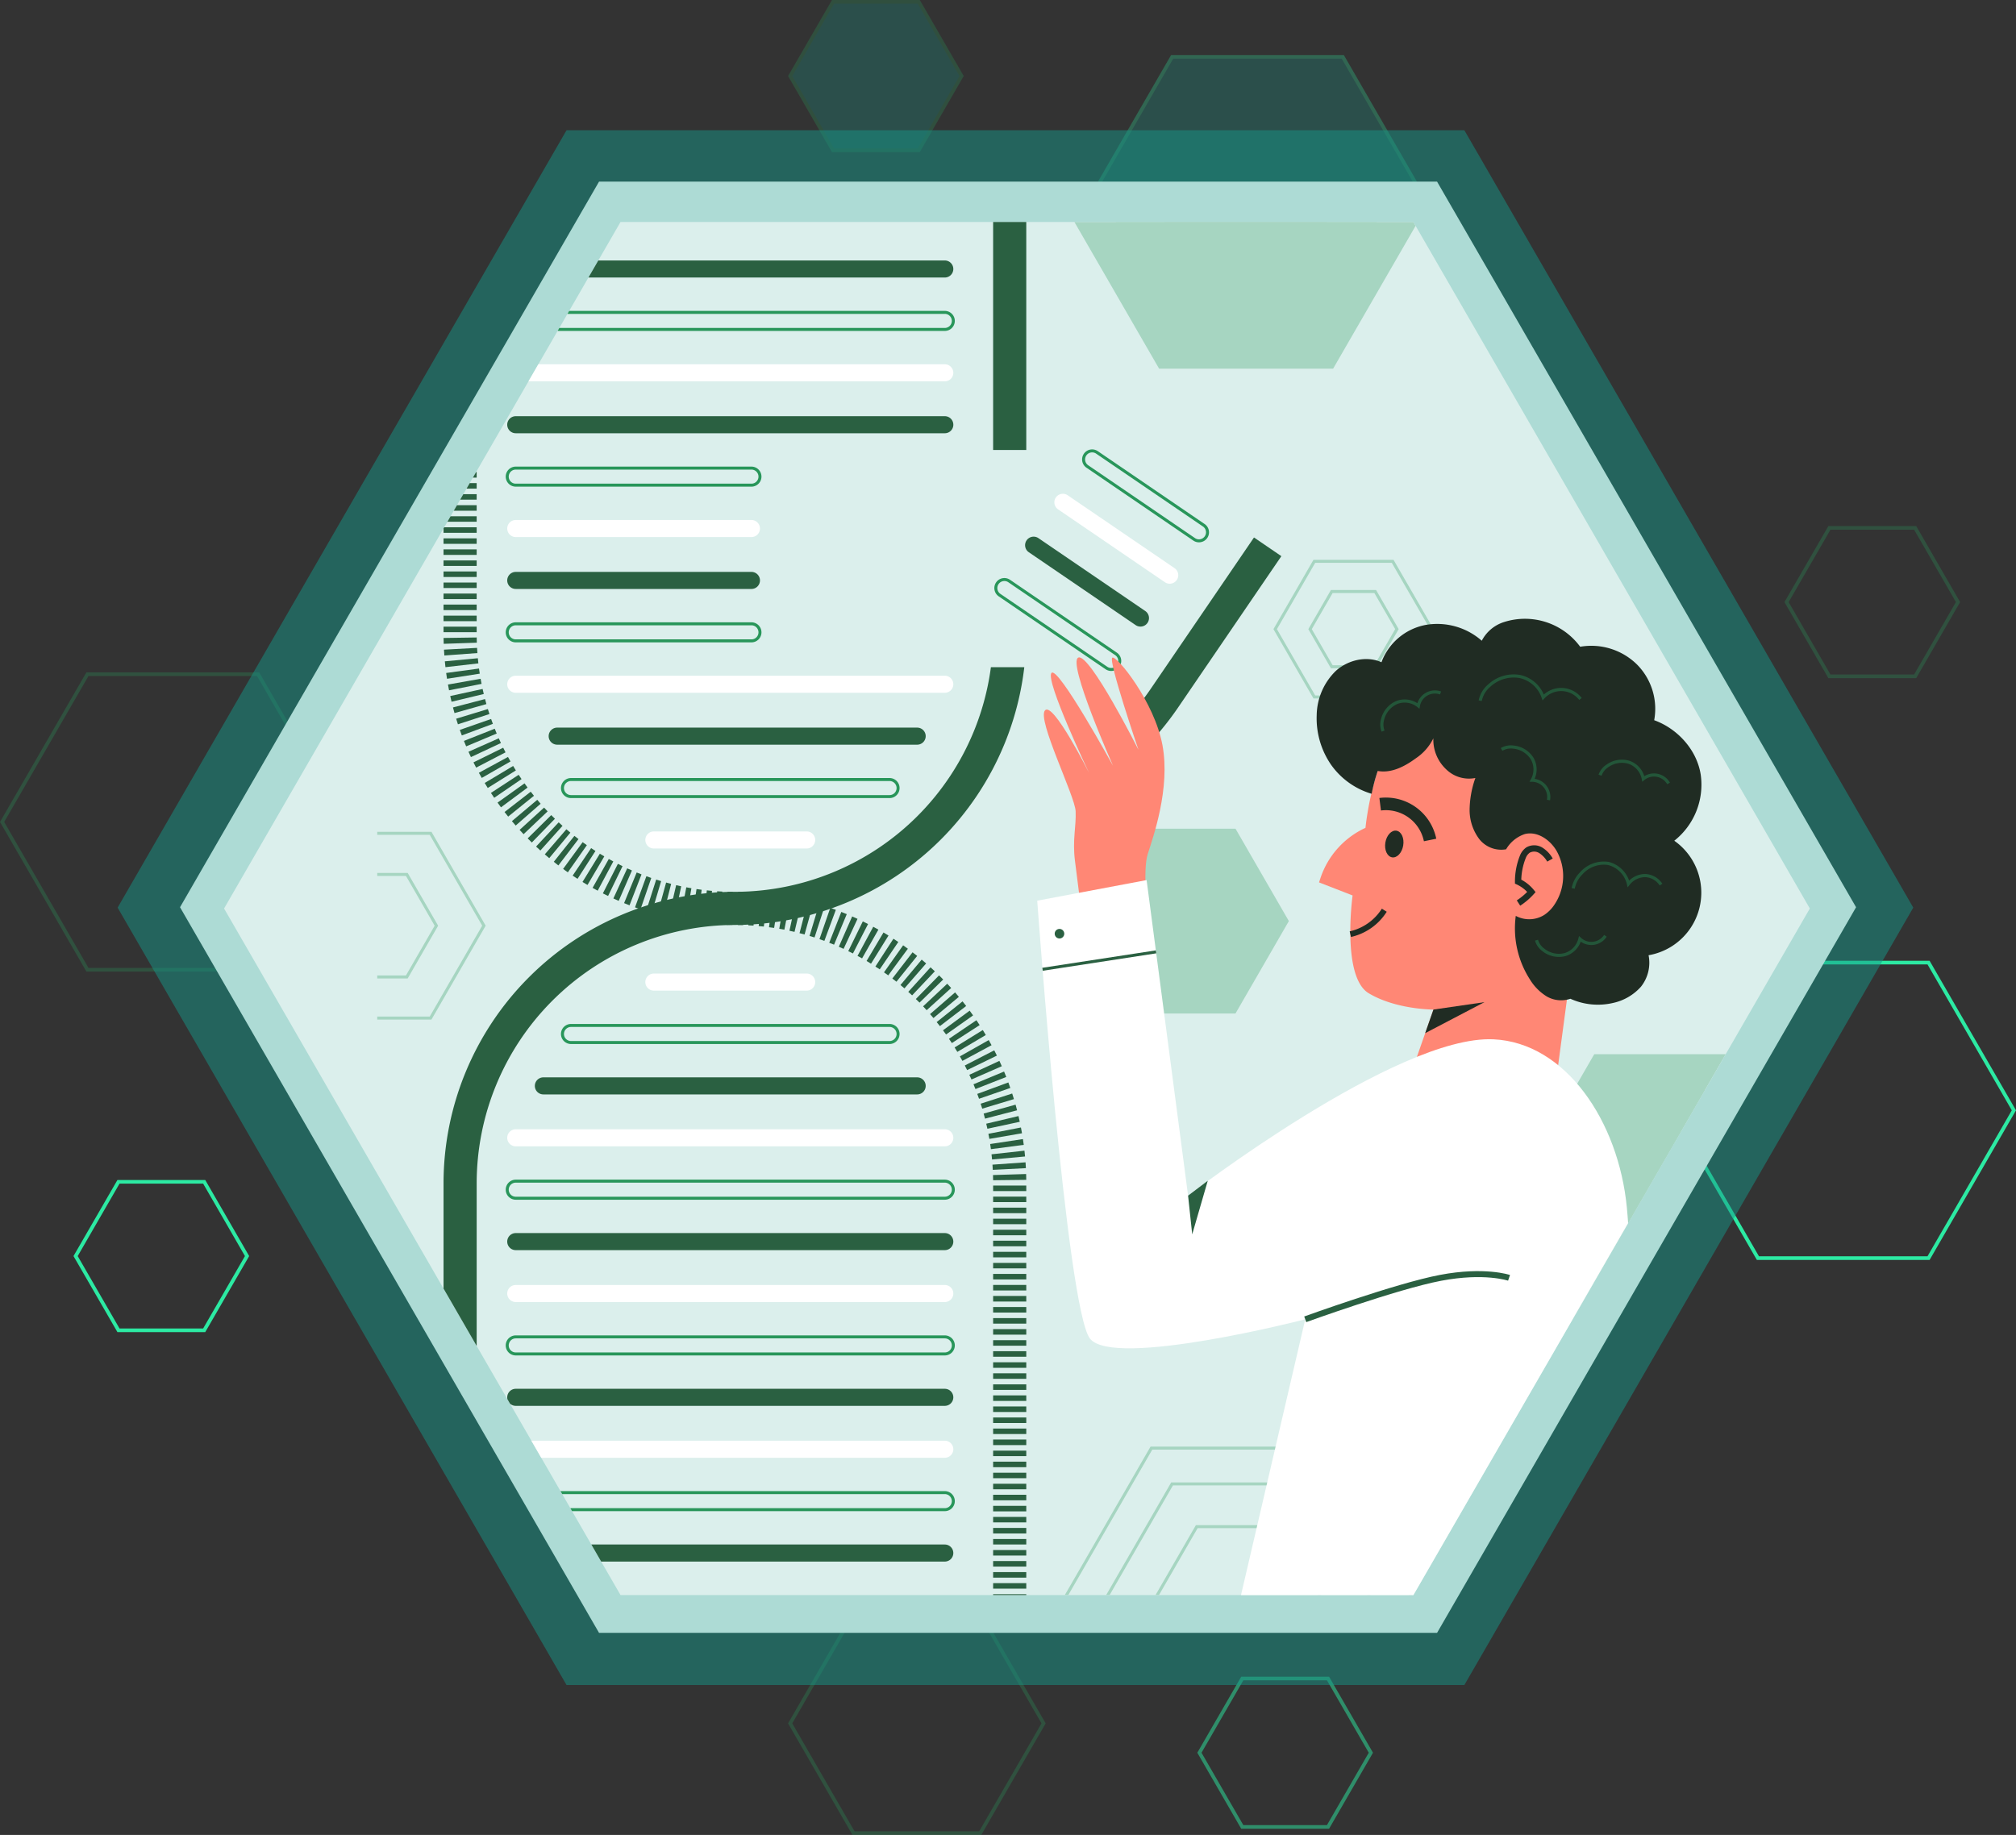 <svg xmlns="http://www.w3.org/2000/svg" xmlns:xlink="http://www.w3.org/1999/xlink" width="536.282" height="488.216" viewBox="0 0 536.282 488.216">
  <rect x="0" y="0" width="536.282" height="488.216" fill="#333333" stroke="none"/>
  <defs>
    <clipPath id="clip-path">
      <path id="Trazado_624798" data-name="Trazado 624798" d="M376.626,80.75H165.709L60.25,263.407,165.709,446.074H376.626L482.085,263.407Z" transform="translate(916.961 53.314)" fill="#dbefec"/>
    </clipPath>
    <clipPath id="clip-path-2">
      <path id="Trazado_624722" data-name="Trazado 624722" d="M52.68,61.288v367.38h367.38V61.288" transform="translate(-52.68 -61.288)" fill="none"/>
    </clipPath>
    <clipPath id="clip-path-3">
      <rect id="Rectángulo_296677" data-name="Rectángulo 296677" width="68.151" height="57.796" transform="matrix(-0.826, -0.564, 0.564, -0.826, 56.298, 86.151)" fill="none"/>
    </clipPath>
    <clipPath id="clip-path-4">
      <path id="Trazado_624761" data-name="Trazado 624761" d="M425.491,61.288v61.72H357.34v57.8h68.151V428.667H255.136V61.288Z" transform="translate(-255.136 -61.288)" fill="none"/>
    </clipPath>
  </defs>
  <g id="Grupo_894783" data-name="Grupo 894783" transform="translate(13455.727 12415)">
    <g id="BACKGROUND" transform="translate(-13455.167 -12414.515)">
      <path id="Trazado_251609" data-name="Trazado 251609" d="M45.971,197.145H91.934l22.97,39.806-22.97,39.806H45.971L22.99,236.951Zm45.4.97H46.531L24.11,236.951l22.421,38.836H91.374l22.41-38.836Z" transform="translate(-23.55 -18.741)" fill="#28965a" opacity="0.3"/>
      <g id="Grupo_251610" data-name="Grupo 251610" opacity="0.28">
        <path id="Trazado_251610" data-name="Trazado 251610" d="M332.353,28.78H286.961L264.26,68.1l22.7,39.321h45.391l22.7-39.321Z" transform="translate(24.286 -14.136)" fill="#169788"/>
        <path id="Trazado_251610_-_Contorno" data-name="Trazado 251610 - Contorno" d="M286.681,28.295h45.951L355.614,68.1l-22.981,39.806H286.681l-.14-.243L263.7,68.1l.14-.243Zm45.391.97H287.241L264.82,68.1l22.421,38.836h44.831L354.494,68.1Z" transform="translate(24.286 -14.136)" fill="#2ceaa3"/>
      </g>
      <path id="Trazado_251611" data-name="Trazado 251611" d="M431,263.635h45.951l22.982,39.794-22.981,39.806H431L408.02,303.429Zm45.391.97H431.561L409.14,303.429l22.421,38.836h44.831l22.421-38.836Z" transform="translate(35.788 -8.494)" fill="#2ceaa3"/>
      <path id="Trazado_251612" data-name="Trazado 251612" d="M445.973,163.415h23.365l11.683,20.232L469.338,203.89H445.973L434.29,183.647Zm22.805.97H446.533L435.41,183.647l11.123,19.273h22.245L479.9,183.647Z" transform="translate(39.837 -23.939)" fill="#28965a" opacity="0.3"/>
      <path id="Trazado_251613" data-name="Trazado 251613" d="M51.613,314.175H74.978l11.683,20.243L74.978,354.65H51.613L39.93,334.418Zm22.805.97H52.173L41.05,334.418,52.173,353.68H74.418l11.123-19.262Z" transform="translate(-20.939 -0.705)" fill="#2ceaa3"/>
      <g id="Grupo_251614" data-name="Grupo 251614" opacity="0.28">
        <path id="Trazado_251614" data-name="Trazado 251614" d="M196.758,25.29H173.953l-11.4,19.747,11.4,19.758h22.805l11.4-19.758Z" transform="translate(47.083 -25.29)" fill="#169788"/>
        <path id="Trazado_251614_-_Contorno" data-name="Trazado 251614 - Contorno" d="M173.673,24.8h23.365l11.683,20.232L197.038,65.28H173.673L161.99,45.037Zm22.805.97H174.233L163.11,45.037,174.233,64.31h22.245L207.6,45.037Z" transform="translate(47.083 -25.29)" fill="#28965a"/>
      </g>
      <path id="Trazado_251615" data-name="Trazado 251615" d="M310.643,440.525h23.365l11.683,20.232-11.683,20.232H310.643L298.96,460.757Zm22.805.97H311.2L300.08,460.757,311.2,480.019h22.245l11.123-19.262Z" transform="translate(18.981 5.099)" fill="#2ceaa3" opacity="0.5"/>
      <path id="Trazado_251616" data-name="Trazado 251616" d="M221.76,413.725h34.272l17.13,29.684-17.13,29.684H221.76l-17.13-29.684Zm33.712.97H222.32l-16.57,28.714,16.57,28.714h33.152l16.57-28.714Z" transform="translate(4.443 14.637)" fill="#28965a" opacity="0.3"/>
    </g>
    <path id="Trazado_251668" data-name="Trazado 251668" d="M408.738,72.3H169.906L50.49,279.129l119.416,206.84H408.738l119.416-206.84Z" transform="translate(-13474.926 -12452.643)" fill="#169788" opacity="0.5"/>
    <path id="Trazado_251669" data-name="Trazado 251669" d="M394.639,80.75H171.713L60.25,273.807,171.713,466.874H394.639L506.1,273.807Z" transform="translate(-13468.088 -12447.425)" fill="#addbd5"/>
    <path id="Trazado_251769" data-name="Trazado 251769" d="M376.626,80.75H165.709L60.25,263.407,165.709,446.074H376.626L482.085,263.407Z" transform="translate(-13456.372 -12436.686)" fill="#dbefec"/>
    <g id="Enmascarar_grupo_130578" data-name="Enmascarar grupo 130578" transform="translate(-14373.333 -12490)" clip-path="url(#clip-path)">
      <g id="Grupo_894579" data-name="Grupo 894579" transform="translate(13290.333 12571.053)">
        <g id="Grupo_894579-2" data-name="Grupo 894579" transform="translate(-12272.375 -12438.053)" opacity="0.3">
          <g id="Grupo_894585" data-name="Grupo 894585" transform="translate(0 0)" clip-path="url(#clip-path-2)">
            <g id="Grupo_894579-3" data-name="Grupo 894579" transform="translate(184.841 -40.088)">
              <path id="Trazado_624707" data-name="Trazado 624707" d="M219.567,17.861h-46.29L150.132,57.948l23.145,40.088h46.29l23.145-40.088Z" transform="translate(-150.132 -17.861)" fill="#28965a"/>
              <path id="Trazado_624708" data-name="Trazado 624708" d="M214.983,28.18h-35.29L162.048,58.742,179.693,89.3h35.29l17.645-30.562Z" transform="translate(-151.049 -18.654)" fill="#28965a" style="mix-blend-mode: multiply;isolation: isolate"/>
              <path id="Trazado_624709" data-name="Trazado 624709" d="M209.512,40.5h-22.16l-11.08,19.191,11.08,19.191h22.16l11.08-19.191Z" transform="translate(-152.142 -19.601)" fill="#28965a" style="mix-blend-mode: multiply;isolation: isolate"/>
            </g>
            <g id="Grupo_894580" data-name="Grupo 894580" transform="translate(182.791 327.292)">
              <path id="Trazado_624710" data-name="Trazado 624710" d="M221.787,415.842H175.5L152.353,455.93,175.5,496.018h46.29l23.145-40.088Z" transform="translate(-152.353 -415.842)" fill="none" stroke="#28965a" stroke-miterlimit="10" stroke-width="0.796"/>
              <path id="Trazado_624711" data-name="Trazado 624711" d="M217.2,426.161h-35.29l-17.645,30.562,17.645,30.562H217.2l17.645-30.562Z" transform="translate(-153.269 -416.635)" fill="none" stroke="#28965a" stroke-miterlimit="10" stroke-width="0.796" style="mix-blend-mode: multiply;isolation: isolate"/>
              <path id="Trazado_624712" data-name="Trazado 624712" d="M211.732,438.48h-22.16l-11.08,19.191,11.08,19.191h22.16l11.08-19.191Z" transform="translate(-154.363 -417.582)" fill="none" stroke="#28965a" stroke-miterlimit="10" stroke-width="0.796" style="mix-blend-mode: multiply;isolation: isolate"/>
            </g>
            <g id="Grupo_894581" data-name="Grupo 894581" transform="translate(300.6 222.477)">
              <path id="Trazado_624713" data-name="Trazado 624713" d="M94.165,302.3H47.876L24.731,342.385l23.145,40.088h46.29l23.145-40.088Z" transform="translate(-24.731 -302.297)" fill="#28965a"/>
              <path id="Trazado_624714" data-name="Trazado 624714" d="M89.582,312.616H54.292L36.647,343.178,54.292,373.74h35.29l17.645-30.562Z" transform="translate(-25.647 -303.09)" fill="#28965a" style="mix-blend-mode: multiply;isolation: isolate"/>
              <path id="Trazado_624715" data-name="Trazado 624715" d="M84.11,324.934H61.951l-11.08,19.191,11.08,19.191H84.11l11.08-19.191Z" transform="translate(-26.741 -304.037)" fill="#28965a" style="mix-blend-mode: multiply;isolation: isolate"/>
            </g>
            <g id="Grupo_894582" data-name="Grupo 894582" transform="translate(238.862 91.349)" style="mix-blend-mode: multiply;isolation: isolate">
              <path id="Trazado_624716" data-name="Trazado 624716" d="M178.014,160.246H157.179L146.762,178.29l10.417,18.044h20.835l10.417-18.044Z" transform="translate(-146.762 -160.246)" fill="none" stroke="#28965a" stroke-miterlimit="10" stroke-width="0.796"/>
              <path id="Trazado_624717" data-name="Trazado 624717" d="M174.148,168.95H162.591l-5.778,10.008,5.778,10.009h11.557l5.778-10.009Z" transform="translate(-147.535 -160.915)" fill="none" stroke="#28965a" stroke-miterlimit="10" stroke-width="0.796" style="mix-blend-mode: multiply;isolation: isolate"/>
            </g>
            <g id="Grupo_894583" data-name="Grupo 894583" transform="translate(-28.384 163.716)" style="mix-blend-mode: multiply;isolation: isolate">
              <path id="Trazado_624718" data-name="Trazado 624718" d="M462.489,238.64H434.1l-14.192,24.582L434.1,287.8h28.384l14.192-24.582Z" transform="translate(-419.912 -238.64)" fill="none" stroke="#28965a" stroke-miterlimit="10" stroke-width="0.796"/>
              <path id="Trazado_624719" data-name="Trazado 624719" d="M457.222,250.5H441.477L433.6,264.134l7.872,13.635h15.744l7.872-13.635Z" transform="translate(-420.965 -239.552)" fill="none" stroke="#28965a" stroke-miterlimit="10" stroke-width="0.796" style="mix-blend-mode: multiply;isolation: isolate"/>
            </g>
            <g id="Grupo_894584" data-name="Grupo 894584" transform="translate(185.73 162.489)" style="mix-blend-mode: multiply;isolation: isolate">
              <path id="Trazado_624720" data-name="Trazado 624720" d="M230.539,237.312H202.155l-14.192,24.581,14.192,24.581h28.384l14.192-24.581Z" transform="translate(-187.963 -237.312)" fill="#28965a"/>
              <path id="Trazado_624721" data-name="Trazado 624721" d="M225.272,249.17H209.528L201.656,262.8l7.872,13.635h15.745l7.872-13.635Z" transform="translate(-189.016 -238.223)" fill="#28965a" style="mix-blend-mode: multiply;isolation: isolate"/>
            </g>
          </g>
        </g>
        <g id="Grupo_894580-2" data-name="Grupo 894580" transform="translate(-12262.239 -12438.053)">
          <g id="Grupo_894591" data-name="Grupo 894591" transform="translate(148.499 56.359)">
            <g id="Grupo_894590" data-name="Grupo 894590" transform="translate(0 0)" clip-path="url(#clip-path-3)">
              <g id="Grupo_894587" data-name="Grupo 894587" transform="translate(-53.384 -22.327)">
                <path id="Trazado_624723" data-name="Trazado 624723" d="M152.45,214.829A77.6,77.6,0,0,0,260.158,194.48l62.323-91.356L315.2,98.155l-62.324,91.357a68.769,68.769,0,0,1-95.455,18.034Z" transform="translate(-152.45 -98.155)" fill="#2a6041"/>
              </g>
              <g id="Grupo_894589" data-name="Grupo 894589" transform="translate(-71.146 -84.949)">
                <g id="Grupo_894588" data-name="Grupo 894588" transform="translate(0 0)">
                  <path id="Trazado_624724" data-name="Trazado 624724" d="M178.666,34.461l94.278,64.317a2.27,2.27,0,0,0,3.154-.6h0a2.269,2.269,0,0,0-.6-3.153L181.224,30.711a2.27,2.27,0,0,0-3.154.6h0A2.269,2.269,0,0,0,178.666,34.461Z" transform="translate(-111.987 -30.316)" fill="#2a6041"/>
                  <path id="Trazado_624725" data-name="Trazado 624725" d="M187.1,46.82l94.278,64.317a2.269,2.269,0,0,0,3.153-.6h0a2.268,2.268,0,0,0-.6-3.153L189.656,43.07a2.27,2.27,0,0,0-3.154.6h0A2.269,2.269,0,0,0,187.1,46.82Z" transform="translate(-128.201 -31.267)" fill="#28965a"/>
                  <path id="Trazado_624726" data-name="Trazado 624726" d="M195.529,59.179l94.278,64.316a2.268,2.268,0,0,0,3.153-.6h0a2.269,2.269,0,0,0-.6-3.154L198.087,55.429a2.271,2.271,0,0,0-3.154.6h0A2.27,2.27,0,0,0,195.529,59.179Z" transform="translate(-144.415 -32.217)" fill="#2ceaa3"/>
                  <path id="Trazado_624727" data-name="Trazado 624727" d="M203.959,71.538l94.279,64.316a2.269,2.269,0,0,0,3.153-.6h0a2.27,2.27,0,0,0-.6-3.154L206.518,67.788a2.269,2.269,0,0,0-3.154.6h0A2.271,2.271,0,0,0,203.959,71.538Z" transform="translate(-160.629 -33.167)" fill="#2a6041"/>
                  <path id="Trazado_624728" data-name="Trazado 624728" d="M212.391,132.567l28.42,19.388a2.27,2.27,0,0,0,3.153-.6h0a2.271,2.271,0,0,0-.6-3.154l-28.42-19.388a2.27,2.27,0,0,0-3.154.6h0A2.269,2.269,0,0,0,212.391,132.567Z" transform="translate(-110.985 -37.86)" fill="none" stroke="#28965a" stroke-miterlimit="10" stroke-width="0.796"/>
                  <path id="Trazado_624729" data-name="Trazado 624729" d="M220.822,144.926l28.419,19.388a2.27,2.27,0,0,0,3.154-.6h0a2.27,2.27,0,0,0-.6-3.153l-28.42-19.388a2.27,2.27,0,0,0-3.154.6h0A2.269,2.269,0,0,0,220.822,144.926Z" transform="translate(-127.198 -38.81)" fill="#fff"/>
                  <path id="Trazado_624730" data-name="Trazado 624730" d="M229.253,157.285l28.419,19.388a2.27,2.27,0,0,0,3.154-.6h0a2.269,2.269,0,0,0-.6-3.153l-28.419-19.388a2.271,2.271,0,0,0-3.154.6h0A2.27,2.27,0,0,0,229.253,157.285Z" transform="translate(-143.412 -39.761)" fill="#2a6041"/>
                  <path id="Trazado_624731" data-name="Trazado 624731" d="M237.684,169.644l28.42,19.387a2.269,2.269,0,0,0,3.154-.6h0a2.27,2.27,0,0,0-.6-3.154l-28.419-19.387a2.269,2.269,0,0,0-3.154.6h0A2.271,2.271,0,0,0,237.684,169.644Z" transform="translate(-159.626 -40.711)" fill="none" stroke="#28965a" stroke-miterlimit="10" stroke-width="0.796"/>
                  <path id="Trazado_624732" data-name="Trazado 624732" d="M246.115,133.331l94.278,64.317a2.271,2.271,0,0,0,3.154-.6h0a2.27,2.27,0,0,0-.6-3.154l-94.278-64.317a2.27,2.27,0,0,0-3.154.6h0A2.269,2.269,0,0,0,246.115,133.331Z" transform="translate(-241.699 -37.919)" fill="#2ceaa3"/>
                  <path id="Trazado_624733" data-name="Trazado 624733" d="M261.121,150.176l82.139,56.034a2.27,2.27,0,0,0,3.153-.6h0a2.269,2.269,0,0,0-.6-3.154l-82.139-56.034a2.269,2.269,0,0,0-3.153.6h0A2.269,2.269,0,0,0,261.121,150.176Z" transform="translate(-258.418 -39.214)" fill="#2a6041"/>
                  <path id="Trazado_624734" data-name="Trazado 624734" d="M276.128,167.02l70,47.753a2.27,2.27,0,0,0,3.154-.6h0a2.27,2.27,0,0,0-.6-3.154l-70-47.753a2.269,2.269,0,0,0-3.153.6h0A2.27,2.27,0,0,0,276.128,167.02Z" transform="translate(-275.137 -40.509)" fill="#28965a"/>
                  <path id="Trazado_624735" data-name="Trazado 624735" d="M304.285,192.836l33.581,22.909a2.271,2.271,0,0,0,3.154-.6h0a2.269,2.269,0,0,0-.6-3.153l-33.581-22.909a2.27,2.27,0,0,0-3.153.6h0A2.269,2.269,0,0,0,304.285,192.836Z" transform="translate(-292.869 -42.494)" fill="#2ceaa3"/>
                </g>
              </g>
            </g>
          </g>
          <g id="Grupo_894597" data-name="Grupo 894597" transform="translate(0 0)">
            <g id="Grupo_894596" data-name="Grupo 894596" clip-path="url(#clip-path-4)">
              <g id="Grupo_894592" data-name="Grupo 894592" transform="translate(7.499 0)">
                <path id="Trazado_624736" data-name="Trazado 624736" d="M263.629,428.667h8.817V318.077a68.769,68.769,0,0,1,68.691-68.691,77.6,77.6,0,0,0,77.508-77.508V61.288h-8.817v110.59a68.769,68.769,0,0,1-68.691,68.69,77.6,77.6,0,0,0-77.508,77.509Z" transform="translate(-263.629 -61.288)" fill="#2a6041"/>
                <path id="Trazado_624737" data-name="Trazado 624737" d="M409.828,428.667h8.817V427.45h-8.817Zm0-2.686h8.817v-1.47h-8.817Zm0-2.939h8.817v-1.47h-8.817Zm0-2.939h8.817v-1.47h-8.817Zm0-2.939h8.817v-1.469h-8.817Zm0-2.938h8.817v-1.47h-8.817Zm0-2.939h8.817v-1.47h-8.817Zm0-2.939h8.817v-1.47h-8.817Zm0-2.939h8.817v-1.47h-8.817Zm0-2.939h8.817V401h-8.817Zm0-2.939h8.817v-1.47h-8.817Zm0-2.938h8.817v-1.47h-8.817Zm0-2.939h8.817v-1.47h-8.817Zm0-2.939h8.817v-1.47h-8.817Zm0-2.939h8.817V386.3h-8.817Zm0-2.939h8.817v-1.47h-8.817Zm0-2.939h8.817v-1.47h-8.817Zm0-2.939h8.817v-1.469h-8.817Zm0-2.938h8.817v-1.47h-8.817Zm0-2.939h8.817v-1.47h-8.817Zm0-2.939h8.817v-1.47h-8.817Zm0-2.939h8.817v-1.47h-8.817Zm0-2.939h8.817v-1.47h-8.817Zm0-2.939h8.817v-1.47h-8.817Zm0-2.939h8.817v-1.469h-8.817Zm0-2.938h8.817v-1.47h-8.817Zm0-2.939h8.817v-1.47h-8.817Zm0-2.939h8.817V348.1h-8.817Zm0-2.939h8.817v-1.47h-8.817Zm0-2.939h8.817v-1.47h-8.817Zm0-2.939h8.817v-1.47h-8.817Zm0-2.938h8.817v-1.47h-8.817Zm0-2.939h8.817V333.4h-8.817Zm0-2.939h8.817v-1.47h-8.817Zm0-2.939h8.817v-1.47h-8.817Zm0-2.939h8.817v-1.47h-8.817Zm0-2.939h8.817v-1.47h-8.817Zm0-2.939h8.817v-1.469h-8.817Zm-.006-2.887,8.818-.1q-.01-.778-.033-1.553l-8.813.273Q409.816,316.594,409.823,317.289Zm-.085-2.762,8.806-.451q-.04-.778-.094-1.552l-8.8.621C409.686,313.6,409.714,314.064,409.738,314.527Zm-.2-2.757,8.782-.8q-.071-.775-.156-1.547l-8.764.971Q409.48,311.079,409.542,311.769Zm-.306-2.745,8.743-1.147q-.1-.774-.218-1.541l-8.719,1.318C409.112,308.11,409.177,308.566,409.236,309.024Zm-.414-2.732,8.689-1.5q-.133-.773-.282-1.538l-8.655,1.682Q408.7,305.614,408.822,306.293Zm-.523-2.7,8.619-1.855q-.163-.764-.342-1.522l-8.58,2.033Q408.154,302.913,408.3,303.589Zm-.634-2.685L416.2,298.7q-.2-.752-.4-1.5l-8.494,2.367Q407.491,300.231,407.664,300.9Zm-.742-2.661,8.443-2.543q-.226-.748-.464-1.488l-8.39,2.713Q406.724,297.582,406.922,298.242Zm-.85-2.627,8.334-2.882q-.255-.735-.524-1.468l-8.274,3.051Q405.847,294.963,406.072,295.615Zm-.953-2.586,8.207-3.224q-.284-.724-.582-1.439l-8.14,3.388Q404.868,292.389,405.119,293.029Zm-1.057-2.546,8.075-3.538q-.312-.713-.64-1.42l-8,3.708C403.69,289.649,403.879,290.064,404.062,290.484Zm-1.158-2.5,7.928-3.86q-.342-.7-.7-1.4l-7.841,4.031Q402.6,287.37,402.9,287.987Zm-1.256-2.448,7.764-4.179q-.371-.687-.753-1.365l-7.674,4.343C401.21,284.735,401.432,285.136,401.648,285.539Zm-1.353-2.395,7.588-4.493q-.4-.667-.8-1.326l-7.5,4.637Q399.944,282.551,400.3,283.145Zm-1.454-2.347,7.407-4.784q-.424-.658-.863-1.3l-7.3,4.943Q398.47,280.221,398.841,280.8Zm-1.541-2.281,7.2-5.083q-.447-.636-.909-1.262l-7.1,5.227Q396.9,277.954,397.3,278.516Zm-1.639-2.226,7-5.359q-.475-.62-.965-1.231l-6.883,5.511C395.1,275.568,395.383,275.929,395.661,276.291Zm-1.717-2.148,6.771-5.647q-.5-.6-1.007-1.185l-6.659,5.78Q393.5,273.612,393.944,274.143Zm-1.808-2.083,6.537-5.916q-.521-.575-1.051-1.14L391.2,271.04Q391.671,271.544,392.136,272.059Zm-1.894-2.016,6.306-6.164q-.547-.558-1.1-1.1l-6.177,6.293Q389.759,269.549,390.242,270.043Zm-1.97-1.934,6.052-6.414q-.566-.533-1.143-1.057l-5.924,6.531Q387.77,267.635,388.272,268.109Zm-2.045-1.855,5.788-6.652q-.589-.512-1.185-1.011l-5.654,6.765Q385.7,265.8,386.227,266.255Zm-2.122-1.773,5.521-6.876q-.608-.487-1.225-.963l-5.383,6.983Q383.565,264.048,384.1,264.481Zm-2.186-1.687,5.233-7.1q-.625-.462-1.261-.913l-5.095,7.2Q381.361,262.385,381.919,262.795Zm-2.258-1.6,4.95-7.3q-.645-.439-1.3-.863l-4.8,7.4Q379.09,260.808,379.661,261.2Zm-2.32-1.507L382,252.2q-.665-.413-1.335-.81l-4.5,7.581Q376.755,259.324,377.341,259.69Zm-2.382-1.414,4.356-7.666q-.683-.388-1.372-.76l-4.189,7.758Q374.361,257.936,374.96,258.275Zm-2.427-1.313,4.031-7.842q-.7-.357-1.395-.7l-3.876,7.919Q371.916,256.647,372.533,256.963Zm-2.487-1.218,3.714-8q-.708-.33-1.423-.644l-3.552,8.07Q369.418,255.454,370.046,255.745Zm-2.534-1.115,3.388-8.14q-.723-.3-1.452-.587l-3.217,8.209Q366.875,254.364,367.512,254.63Zm-2.577-1.012,3.054-8.272q-.734-.27-1.475-.527l-2.88,8.333Q364.286,253.379,364.935,253.618Zm-2.617-.906,2.715-8.389c-.5-.161-.993-.316-1.494-.466l-2.544,8.442C361.437,252.432,361.878,252.569,362.318,252.712Zm-2.645-.8,2.366-8.493q-.748-.208-1.5-.4l-2.206,8.537Q359.006,251.728,359.673,251.914Zm-2.677-.69,2.03-8.58q-.759-.18-1.519-.343l-1.858,8.619Q356.324,251.065,357,251.225Zm-2.7-.581,1.682-8.655q-.763-.148-1.531-.282l-1.508,8.687C353.394,250.473,353.845,250.556,354.3,250.644Zm-2.72-.471,1.332-8.715q-.77-.119-1.544-.22l-1.154,8.741C350.667,250.04,351.122,250.1,351.576,250.173Zm-2.735-.36.977-8.763q-.773-.086-1.551-.157l-.8,8.781Q348.155,249.736,348.841,249.813Zm-2.752-.252.628-8.794q-.777-.055-1.555-.1l-.451,8.806Q345.4,249.513,346.089,249.561Zm-2.756-.141.271-8.813c-.517-.017-1.034-.027-1.553-.033l-.1,8.817Q342.642,249.4,343.333,249.42Zm-2.838-.037.071-8.817q-.692-.006-1.38-.025l-.247,8.814Q339.716,249.378,340.5,249.383Zm-3.11-.087.419-8.806q-.691-.033-1.378-.08l-.6,8.8Q336.607,249.259,337.385,249.3Zm-3.108-.21.772-8.783q-.69-.061-1.375-.135l-.946,8.767C333.242,248.989,333.758,249.041,334.277,249.086Zm-3.1-.334,1.122-8.745q-.685-.087-1.366-.189l-1.3,8.722Q330.406,248.652,331.18,248.752Zm-3.08-.458,1.471-8.694q-.68-.115-1.356-.245l-1.651,8.662Q327.328,248.162,328.1,248.294Zm-3.06-.583,1.819-8.627q-.674-.141-1.345-.3l-2,8.588Q324.274,247.55,325.04,247.71ZM322,247l2.175-8.544q-.67-.17-1.336-.354l-2.342,8.5Q321.245,246.813,322,247Zm-3-.828,2.515-8.45q-.662-.2-1.318-.407l-2.685,8.4Q318.249,245.953,319,246.176Zm-2.971-.95,2.86-8.341q-.654-.223-1.3-.461l-3.024,8.283Q315.289,244.973,316.026,245.226Zm-2.924-1.067,3.188-8.221q-.644-.249-1.281-.511l-3.354,8.154Q312.375,243.877,313.1,244.159Zm-2.878-1.183,3.518-8.085q-.63-.274-1.254-.561l-3.682,8.012Q309.511,242.665,310.224,242.976Zm-2.827-1.3,3.85-7.932q-.622-.3-1.237-.615l-4,7.858Q306.7,241.337,307.4,241.675Zm-2.763-1.407,4.155-7.777q-.607-.324-1.2-.659l-4.317,7.688Q303.946,239.9,304.633,240.268Zm-2.712-1.521,4.468-7.6q-.6-.35-1.182-.711l-4.616,7.512Q301.251,238.352,301.921,238.747Zm-2.648-1.628,4.768-7.416q-.58-.374-1.151-.758l-4.916,7.32Q298.617,236.7,299.273,237.119Zm-2.58-1.734,5.059-7.221q-.566-.4-1.121-.8l-5.2,7.119Q296.055,234.938,296.693,235.385Zm-2.514-1.838,5.348-7.01q-.55-.42-1.09-.849l-5.484,6.9Q293.563,233.076,294.179,233.547Zm-2.434-1.934,5.62-6.794q-.532-.442-1.056-.892l-5.752,6.682Q291.145,231.118,291.745,231.613Zm-2.359-2.034,5.89-6.561q-.516-.462-1.022-.934l-6.014,6.447Q288.809,229.061,289.386,229.58Zm-2.275-2.125,6.147-6.321q-.5-.482-.982-.973l-6.27,6.2Q286.554,226.913,287.112,227.455Zm-2.19-2.215,6.394-6.07q-.476-.5-.941-1.011l-6.515,5.94Q284.386,224.674,284.922,225.239Zm-2.1-2.3,6.637-5.8q-.457-.521-.9-1.052l-6.745,5.679Q282.31,222.351,282.82,222.935Zm-2-2.381,6.859-5.54q-.435-.539-.859-1.086l-6.966,5.406Q280.328,219.949,280.817,220.554Zm-1.912-2.466,7.077-5.257q-.413-.557-.815-1.121l-7.178,5.12Q278.441,217.464,278.906,218.089Zm-1.808-2.535,7.28-4.976q-.39-.57-.768-1.147l-7.379,4.825Q276.657,214.909,277.1,215.554Zm-1.711-2.615,7.478-4.671q-.367-.589-.723-1.183l-7.568,4.525Q274.974,212.279,275.387,212.939Zm-1.6-2.671,7.651-4.382q-.342-.6-.67-1.2l-7.746,4.214C273.276,209.358,273.53,209.815,273.791,210.268Zm-1.495-2.744,7.824-4.064q-.319-.612-.624-1.232l-7.907,3.9Q271.935,206.83,272.3,207.524Zm-1.385-2.8,7.985-3.738q-.292-.627-.574-1.261l-8.059,3.579Q270.58,204.013,270.911,204.719Zm-1.267-2.853,8.128-3.416q-.267-.636-.522-1.279l-8.2,3.244Q269.342,201.145,269.645,201.866Zm-1.154-2.91,8.262-3.079q-.241-.648-.47-1.3l-8.323,2.907Q268.218,198.224,268.491,198.956ZM267.456,196l8.384-2.732q-.216-.66-.419-1.327l-8.434,2.572C267.138,195.011,267.3,195.507,267.456,196Zm-.909-2.986,8.485-2.393q-.187-.666-.363-1.337l-8.53,2.23Q266.337,192.269,266.547,193.014ZM265.76,190l8.573-2.059c-.106-.446-.21-.895-.307-1.344l-8.614,1.882Q265.58,189.247,265.76,190Zm-.666-3.046,8.651-1.709q-.134-.676-.254-1.358l-8.683,1.536Q264.945,186.195,265.095,186.958Zm-.541-3.068,8.712-1.359q-.105-.681-.2-1.367l-8.736,1.186Q264.434,183.122,264.554,183.89Zm-.416-3.087,8.759-1.009q-.079-.683-.143-1.369l-8.779.825C264.024,179.769,264.079,180.288,264.138,180.8Zm-.294-3.105,8.793-.648c-.034-.459-.063-.919-.089-1.381l-8.8.477Q263.786,176.924,263.844,177.7Zm-.169-3.109,8.812-.3q-.024-.691-.034-1.385l-8.816.129Q263.648,173.814,263.675,174.588Zm-.046-3.087h8.817v-1.47h-8.817Zm0-2.939h8.817v-1.47h-8.817Zm0-2.939h8.817v-1.47h-8.817Zm0-2.939h8.817v-1.47h-8.817Zm0-2.938h8.817v-1.47h-8.817Zm0-2.939h8.817v-1.47h-8.817Zm0-2.939h8.817V152.4h-8.817Zm0-2.939h8.817v-1.47h-8.817Zm0-2.939h8.817v-1.47h-8.817Zm0-2.939h8.817v-1.47h-8.817Zm0-2.939h8.817v-1.469h-8.817Zm0-2.938h8.817V137.7h-8.817Zm0-2.939h8.817v-1.47h-8.817Zm0-2.939h8.817v-1.47h-8.817Zm0-2.939h8.817v-1.47h-8.817Zm0-2.939h8.817v-1.47h-8.817Zm0-2.939h8.817v-1.47h-8.817Zm0-2.939h8.817v-1.469h-8.817Zm0-2.938h8.817v-1.47h-8.817Zm0-2.939h8.817v-1.47h-8.817Zm0-2.939h8.817v-1.47h-8.817Zm0-2.939h8.817v-1.47h-8.817Zm0-2.939h8.817v-1.47h-8.817Zm0-2.939h8.817v-1.47h-8.817Zm0-2.938h8.817V99.5h-8.817Zm0-2.939h8.817v-1.47h-8.817Zm0-2.939h8.817v-1.47h-8.817Zm0-2.939h8.817v-1.47h-8.817Zm0-2.939h8.817v-1.47h-8.817Zm0-2.939h8.817V84.8h-8.817Zm0-2.939h8.817V81.86h-8.817Zm0-2.938h8.817v-1.47h-8.817Zm0-2.939h8.817v-1.47h-8.817Zm0-2.939h8.817v-1.47h-8.817Zm0-2.939h8.817V70.1h-8.817Zm0-2.939h8.817v-1.47h-8.817Zm0-2.939h8.817v-1.47h-8.817Zm0-2.939h8.817V61.288h-8.817Z" transform="translate(-263.629 -61.288)" fill="#2a6041"/>
              </g>
              <g id="Grupo_894595" data-name="Grupo 894595" transform="translate(24.441 11.302)">
                <g id="Grupo_894593" data-name="Grupo 894593">
                  <path id="Trazado_624738" data-name="Trazado 624738" d="M286.923,78.07H401.051A2.269,2.269,0,0,0,403.32,75.8h0a2.269,2.269,0,0,0-2.269-2.27H286.923a2.27,2.27,0,0,0-2.269,2.27h0A2.27,2.27,0,0,0,286.923,78.07Z" transform="translate(-284.654 -73.531)" fill="#2a6041"/>
                  <path id="Trazado_624739" data-name="Trazado 624739" d="M286.923,93.031H401.051a2.269,2.269,0,0,0,2.269-2.27h0a2.268,2.268,0,0,0-2.269-2.269H286.923a2.269,2.269,0,0,0-2.269,2.269h0A2.27,2.27,0,0,0,286.923,93.031Z" transform="translate(-284.654 -74.681)" fill="none" stroke="#28965a" stroke-miterlimit="10" stroke-width="0.796"/>
                  <path id="Trazado_624740" data-name="Trazado 624740" d="M286.923,107.992H401.051a2.269,2.269,0,0,0,2.269-2.27h0a2.269,2.269,0,0,0-2.269-2.27H286.923a2.27,2.27,0,0,0-2.269,2.27h0A2.27,2.27,0,0,0,286.923,107.992Z" transform="translate(-284.654 -75.832)" fill="#fff"/>
                  <path id="Rectángulo_296678" data-name="Rectángulo 296678" d="M2.27,0H116.4a2.27,2.27,0,0,1,2.27,2.27v0a2.27,2.27,0,0,1-2.27,2.27H2.27A2.27,2.27,0,0,1,0,2.27v0A2.27,2.27,0,0,1,2.27,0Z" transform="translate(0 41.431)" fill="#2a6041"/>
                  <path id="Trazado_624741" data-name="Trazado 624741" d="M342.64,137.913h62.694a2.27,2.27,0,0,0,2.27-2.27h0a2.269,2.269,0,0,0-2.27-2.269H342.64a2.269,2.269,0,0,0-2.269,2.269h0A2.27,2.27,0,0,0,342.64,137.913Z" transform="translate(-340.371 -78.132)" fill="none" stroke="#28965a" stroke-miterlimit="10" stroke-width="0.796"/>
                  <path id="Trazado_624742" data-name="Trazado 624742" d="M342.64,152.874h62.694a2.27,2.27,0,0,0,2.27-2.27h0a2.27,2.27,0,0,0-2.27-2.27H342.64a2.27,2.27,0,0,0-2.269,2.27h0A2.27,2.27,0,0,0,342.64,152.874Z" transform="translate(-340.371 -79.283)" fill="#fff"/>
                  <path id="Trazado_624743" data-name="Trazado 624743" d="M342.64,167.834h62.694a2.27,2.27,0,0,0,2.27-2.269h0a2.27,2.27,0,0,0-2.27-2.27H342.64a2.27,2.27,0,0,0-2.269,2.27h0A2.27,2.27,0,0,0,342.64,167.834Z" transform="translate(-340.371 -80.433)" fill="#2a6041"/>
                  <path id="Trazado_624744" data-name="Trazado 624744" d="M342.64,182.795h62.694a2.27,2.27,0,0,0,2.27-2.27h0a2.269,2.269,0,0,0-2.27-2.269H342.64a2.269,2.269,0,0,0-2.269,2.269h0A2.27,2.27,0,0,0,342.64,182.795Z" transform="translate(-340.371 -81.584)" fill="none" stroke="#28965a" stroke-miterlimit="10" stroke-width="0.796"/>
                  <path id="Trazado_624745" data-name="Trazado 624745" d="M286.923,197.756H401.051a2.269,2.269,0,0,0,2.269-2.27h0a2.269,2.269,0,0,0-2.269-2.27H286.923a2.27,2.27,0,0,0-2.269,2.27h0A2.27,2.27,0,0,0,286.923,197.756Z" transform="translate(-284.654 -82.734)" fill="#fff"/>
                  <path id="Trazado_624746" data-name="Trazado 624746" d="M294.883,212.716h95.758a2.269,2.269,0,0,0,2.27-2.269h0a2.27,2.27,0,0,0-2.27-2.27H294.883a2.27,2.27,0,0,0-2.27,2.27h0A2.269,2.269,0,0,0,294.883,212.716Z" transform="translate(-281.592 -83.884)" fill="#2a6041"/>
                  <path id="Trazado_624747" data-name="Trazado 624747" d="M302.843,227.677H387.58a2.27,2.27,0,0,0,2.269-2.269h0a2.27,2.27,0,0,0-2.269-2.27H302.843a2.27,2.27,0,0,0-2.27,2.27h0A2.27,2.27,0,0,0,302.843,227.677Z" transform="translate(-285.878 -85.035)" fill="none" stroke="#28965a" stroke-miterlimit="10" stroke-width="0.796"/>
                  <path id="Trazado_624748" data-name="Trazado 624748" d="M326.721,242.638h40.652a2.27,2.27,0,0,0,2.269-2.27h0a2.269,2.269,0,0,0-2.269-2.269H326.721a2.269,2.269,0,0,0-2.269,2.269h0A2.27,2.27,0,0,0,326.721,242.638Z" transform="translate(-287.714 -86.185)" fill="#fff"/>
                </g>
                <g id="Grupo_894594" data-name="Grupo 894594" transform="translate(0 189.726)">
                  <path id="Trazado_624749" data-name="Trazado 624749" d="M401.051,443.629H286.923a2.27,2.27,0,0,0-2.269,2.27h0a2.27,2.27,0,0,0,2.269,2.27H401.051a2.269,2.269,0,0,0,2.269-2.27h0A2.269,2.269,0,0,0,401.051,443.629Z" transform="translate(-284.654 -291.715)" fill="#2a6041"/>
                  <path id="Trazado_624750" data-name="Trazado 624750" d="M401.051,428.668H286.923a2.27,2.27,0,0,0-2.269,2.27h0a2.27,2.27,0,0,0,2.269,2.27H401.051a2.269,2.269,0,0,0,2.269-2.27h0A2.269,2.269,0,0,0,401.051,428.668Z" transform="translate(-284.654 -290.565)" fill="none" stroke="#28965a" stroke-miterlimit="10" stroke-width="0.796"/>
                  <path id="Trazado_624751" data-name="Trazado 624751" d="M401.051,413.708H286.923a2.27,2.27,0,0,0-2.269,2.269h0a2.27,2.27,0,0,0,2.269,2.27H401.051a2.269,2.269,0,0,0,2.269-2.27h0A2.269,2.269,0,0,0,401.051,413.708Z" transform="translate(-284.654 -289.414)" fill="#fff"/>
                  <path id="Trazado_624752" data-name="Trazado 624752" d="M401.051,398.747H286.923a2.27,2.27,0,0,0-2.269,2.27h0a2.269,2.269,0,0,0,2.269,2.269H401.051a2.268,2.268,0,0,0,2.269-2.269h0A2.269,2.269,0,0,0,401.051,398.747Z" transform="translate(-284.654 -288.264)" fill="#2a6041"/>
                  <path id="Trazado_624753" data-name="Trazado 624753" d="M401.051,383.786H286.923a2.27,2.27,0,0,0-2.269,2.27h0a2.27,2.27,0,0,0,2.269,2.27H401.051a2.269,2.269,0,0,0,2.269-2.27h0A2.269,2.269,0,0,0,401.051,383.786Z" transform="translate(-284.654 -287.114)" fill="none" stroke="#28965a" stroke-miterlimit="10" stroke-width="0.796"/>
                  <path id="Trazado_624754" data-name="Trazado 624754" d="M401.051,368.826H286.923a2.269,2.269,0,0,0-2.269,2.269h0a2.27,2.27,0,0,0,2.269,2.27H401.051a2.269,2.269,0,0,0,2.269-2.27h0A2.268,2.268,0,0,0,401.051,368.826Z" transform="translate(-284.654 -285.963)" fill="#fff"/>
                  <path id="Trazado_624755" data-name="Trazado 624755" d="M401.051,353.865H286.923a2.27,2.27,0,0,0-2.269,2.27h0a2.269,2.269,0,0,0,2.269,2.269H401.051a2.268,2.268,0,0,0,2.269-2.269h0A2.269,2.269,0,0,0,401.051,353.865Z" transform="translate(-284.654 -284.813)" fill="#2a6041"/>
                  <path id="Trazado_624756" data-name="Trazado 624756" d="M401.051,338.9H286.923a2.27,2.27,0,0,0-2.269,2.27h0a2.27,2.27,0,0,0,2.269,2.27H401.051a2.269,2.269,0,0,0,2.269-2.27h0A2.269,2.269,0,0,0,401.051,338.9Z" transform="translate(-284.654 -283.663)" fill="none" stroke="#28965a" stroke-miterlimit="10" stroke-width="0.796"/>
                  <path id="Trazado_624757" data-name="Trazado 624757" d="M401.051,323.944H286.923a2.269,2.269,0,0,0-2.269,2.269h0a2.27,2.27,0,0,0,2.269,2.27H401.051a2.269,2.269,0,0,0,2.269-2.27h0A2.268,2.268,0,0,0,401.051,323.944Z" transform="translate(-284.654 -282.512)" fill="#fff"/>
                  <path id="Trazado_624758" data-name="Trazado 624758" d="M394.315,308.983H294.883a2.27,2.27,0,0,0-2.27,2.27h0a2.27,2.27,0,0,0,2.27,2.269h99.432a2.27,2.27,0,0,0,2.27-2.269h0A2.27,2.27,0,0,0,394.315,308.983Z" transform="translate(-285.266 -281.362)" fill="#2a6041"/>
                  <path id="Trazado_624759" data-name="Trazado 624759" d="M387.58,294.022H302.843a2.27,2.27,0,0,0-2.27,2.27h0a2.27,2.27,0,0,0,2.27,2.27H387.58a2.27,2.27,0,0,0,2.269-2.27h0A2.27,2.27,0,0,0,387.58,294.022Z" transform="translate(-285.878 -280.211)" fill="none" stroke="#28965a" stroke-miterlimit="10" stroke-width="0.796"/>
                  <path id="Trazado_624760" data-name="Trazado 624760" d="M367.373,279.061H326.721a2.27,2.27,0,0,0-2.269,2.27h0a2.27,2.27,0,0,0,2.269,2.27h40.652a2.27,2.27,0,0,0,2.269-2.27h0A2.27,2.27,0,0,0,367.373,279.061Z" transform="translate(-287.714 -279.061)" fill="#fff"/>
                </g>
              </g>
            </g>
          </g>
        </g>
        <g id="Grupo_894581-2" data-name="Grupo 894581" transform="translate(-12096.808 -12331.444)">
          <g id="Grupo_894601" data-name="Grupo 894601" transform="translate(74.32 0)">
            <g id="Grupo_894599" data-name="Grupo 894599" transform="translate(0)">
              <path id="Trazado_624762" data-name="Trazado 624762" d="M122.571,205.023c-10.13,7.309-12.205,29.577-12.205,29.577h0a22.535,22.535,0,0,0-11.977,13.371l-.379,1.144,8.924,3.472s-2.977,21.659,4.292,26.021,17.219,4.342,17.219,4.342l-7.634,21.83,39.656,1.526,12.551-93.628Z" transform="translate(-97.368 -178.948)" fill="#ff8775"/>
              <path id="Trazado_624763" data-name="Trazado 624763" d="M136.557,277.9a17.715,17.715,0,0,0,11.332,1.121,13.9,13.9,0,0,0,7.426-4.307,10.238,10.238,0,0,0,2.04-8.392,16.886,16.886,0,0,0,6.838-30.464,19,19,0,0,0,7.029-17.607c-1.022-6.551-6.136-12.209-12.372-14.461a16.746,16.746,0,0,0-4.591-14.837,17.324,17.324,0,0,0-15.095-4.708,18.24,18.24,0,0,0-20.288-6.563,10.074,10.074,0,0,0-5.892,4.965,17.951,17.951,0,0,0-15.024-4.19A15.644,15.644,0,0,0,86.3,188.367c-3.989-1.787-8.933-.606-12.169,2.332a16.788,16.788,0,0,0-5.058,11.728,21.772,21.772,0,0,0,3.83,13.226,20.249,20.249,0,0,0,10.788,7.718,45.676,45.676,0,0,1,1.617-6.08c3.612.673,7.2-1.2,10.159-3.384a13.511,13.511,0,0,0,4.636-5.3,10.812,10.812,0,0,0,3.48,8.317,8.665,8.665,0,0,0,7.7,2.237,26.07,26.07,0,0,0-1.534,8.356,12.854,12.854,0,0,0,2.613,7.958,7.456,7.456,0,0,0,7.094,2.66,9.11,9.11,0,0,1,4.98-4.054c3.323-.836,6.736,1.527,8.458,4.491a13.658,13.658,0,0,1-.85,14.676,9.533,9.533,0,0,1-2.452,2.359,7.558,7.558,0,0,1-7.564.246,25.1,25.1,0,0,0,3.777,16.934,13.554,13.554,0,0,0,4.466,4.5A7.613,7.613,0,0,0,136.557,277.9Z" transform="translate(-69.052 -176.776)" fill="#202c23"/>
              <path id="Trazado_624764" data-name="Trazado 624764" d="M155,241.037c-.322,1.957.479,3.718,1.79,3.934s2.635-1.2,2.958-3.153-.479-3.718-1.79-3.934S155.322,239.079,155,241.037Z" transform="translate(-136.714 -181.473)" fill="#202c23"/>
              <path id="Trazado_624765" data-name="Trazado 624765" d="M160.541,239.763a12.012,12.012,0,0,0-13.279-9.513" transform="translate(-130.358 -180.881)" fill="none" stroke="#202c23" stroke-miterlimit="10" stroke-width="3.356"/>
              <path id="Trazado_624766" data-name="Trazado 624766" d="M160.458,267.177a14.406,14.406,0,0,0,9.036-6.371" transform="translate(-151.493 -183.238)" fill="none" stroke="#202c23" stroke-miterlimit="10" stroke-width="1.535"/>
              <path id="Trazado_624767" data-name="Trazado 624767" d="M121.2,246.091a7.391,7.391,0,0,0-2.447-2.587,3.337,3.337,0,0,0-3.416-.063,3.99,3.99,0,0,0-1.292,1.623,17.726,17.726,0,0,0-1.328,6.759,10.053,10.053,0,0,1,3.548,2.766,17.191,17.191,0,0,1-3.443,2.936" transform="translate(-59.122 -181.868)" fill="none" stroke="#202c23" stroke-miterlimit="10" stroke-width="1.678"/>
              <path id="Trazado_624768" data-name="Trazado 624768" d="M133.8,289.276l13.562-1.971L131.6,295.557Z" transform="translate(-102.725 -185.275)" fill="#202c23"/>
            </g>
            <g id="Grupo_894600" data-name="Grupo 894600" transform="translate(17.352 15.222)" opacity="0.4">
              <path id="Trazado_624769" data-name="Trazado 624769" d="M103.929,199.87a7.029,7.029,0,0,1,2.314-3.943,9.583,9.583,0,0,1,8.214-2.5,8.438,8.438,0,0,1,6.221,5.562,6.491,6.491,0,0,1,9.915.417" transform="translate(-77.761 -193.266)" fill="none" stroke="#28965a" stroke-miterlimit="10" stroke-width="0.839"/>
              <path id="Trazado_624770" data-name="Trazado 624770" d="M80.7,253.952a7.651,7.651,0,0,1,2.107-3.977,8.037,8.037,0,0,1,7.245-2.659,7.353,7.353,0,0,1,5.335,5.415,5.706,5.706,0,0,1,4.47-2.191,5.291,5.291,0,0,1,4.206,2.406" transform="translate(-29.797 -197.412)" fill="none" stroke="#28965a" stroke-miterlimit="10" stroke-width="0.839"/>
              <path id="Trazado_624771" data-name="Trazado 624771" d="M144.563,208.314a4.839,4.839,0,0,1-.117-3.145,6.59,6.59,0,0,1,3.839-4.493,5.805,5.805,0,0,1,5.669.922,4.467,4.467,0,0,1,5.907-3.43" transform="translate(-144.241 -193.623)" fill="none" stroke="#28965a" stroke-miterlimit="10" stroke-width="0.839"/>
              <path id="Trazado_624772" data-name="Trazado 624772" d="M113.064,214.406a4.842,4.842,0,0,1,3.085-.622,6.592,6.592,0,0,1,5.051,3.067,5.8,5.8,0,0,1,0,5.744,4.468,4.468,0,0,1,4.337,5.278" transform="translate(-81.211 -194.841)" fill="none" stroke="#28965a" stroke-miterlimit="10" stroke-width="0.839"/>
              <path id="Trazado_624773" data-name="Trazado 624773" d="M78.538,221.578a4.834,4.834,0,0,1,1.95-2.47,6.594,6.594,0,0,1,5.835-.932,5.806,5.806,0,0,1,3.718,4.377,4.468,4.468,0,0,1,6.722,1.218" transform="translate(-20.492 -195.157)" fill="none" stroke="#28965a" stroke-miterlimit="10" stroke-width="0.839"/>
              <path id="Trazado_624774" data-name="Trazado 624774" d="M96.744,269.343a4.836,4.836,0,0,0,1.807,2.576,6.594,6.594,0,0,0,5.774,1.26,5.8,5.8,0,0,0,3.959-4.16,4.467,4.467,0,0,0,6.78-.835" transform="translate(-55.6 -199.027)" fill="none" stroke="#28965a" stroke-miterlimit="10" stroke-width="0.839"/>
            </g>
          </g>
          <path id="Trazado_624775" data-name="Trazado 624775" d="M251.422,256.575s-1.422-11.9,0-16.345,6.055-17.45,3.908-28.96S243.249,187.463,242.006,188s6.942,24.518,6.942,24.518-13-25.8-16-24.535,9.239,28.8,9.239,28.8S227.543,190.1,225.811,192.07s9.977,26.566,9.977,26.566-9.561-19.091-11.71-16.6,7.978,22.742,8.157,26.827-.889,7.569-.178,13.2,2.132,16.825,2.132,16.825Z" transform="translate(-222.021 -177.634)" fill="#ff8775"/>
          <path id="Trazado_624776" data-name="Trazado 624776" d="M203.647,294.485c19.214.869,33.275,21.791,35.5,44.7s-.378,57.586-.378,57.586l8,46.574-110.31-.759,17.142-73.6s-51.036,13.152-57.269,5.124S82.308,257.6,82.308,257.6l29.093-5.48,11.035,83.963S177.96,293.322,203.647,294.485Z" transform="translate(-82.308 -182.57)" fill="#fff"/>
          <path id="Trazado_624777" data-name="Trazado 624777" d="M124.5,377.716s24.288-8.808,36-11.034,18.218,0,18.218,0" transform="translate(-53.211 -191.303)" fill="none" stroke="#2a6041" stroke-miterlimit="10" stroke-width="1.592"/>
          <path id="Trazado_624778" data-name="Trazado 624778" d="M212.426,353.044l-1.1-10.3,5.235-3.961Z" transform="translate(-171.2 -189.234)" fill="#2a6041"/>
          <line id="Línea_834" data-name="Línea 834" y1="4.635" x2="30.193" transform="translate(1.41 88.648)" fill="none" stroke="#2a6041" stroke-miterlimit="10" stroke-width="0.796"/>
          <path id="Trazado_624779" data-name="Trazado 624779" d="M252.682,267.47a1.27,1.27,0,1,0,1.27-1.27A1.27,1.27,0,0,0,252.682,267.47Z" transform="translate(-248.034 -183.652)" fill="#2a6041"/>
        </g>
        <ellipse id="Elipse_6381" data-name="Elipse 6381" cx="183.69" cy="183.69" rx="183.69" ry="183.69" transform="translate(-12272.375 -12438.053)" fill="none"/>
      </g>
    </g>
  </g>
</svg>

